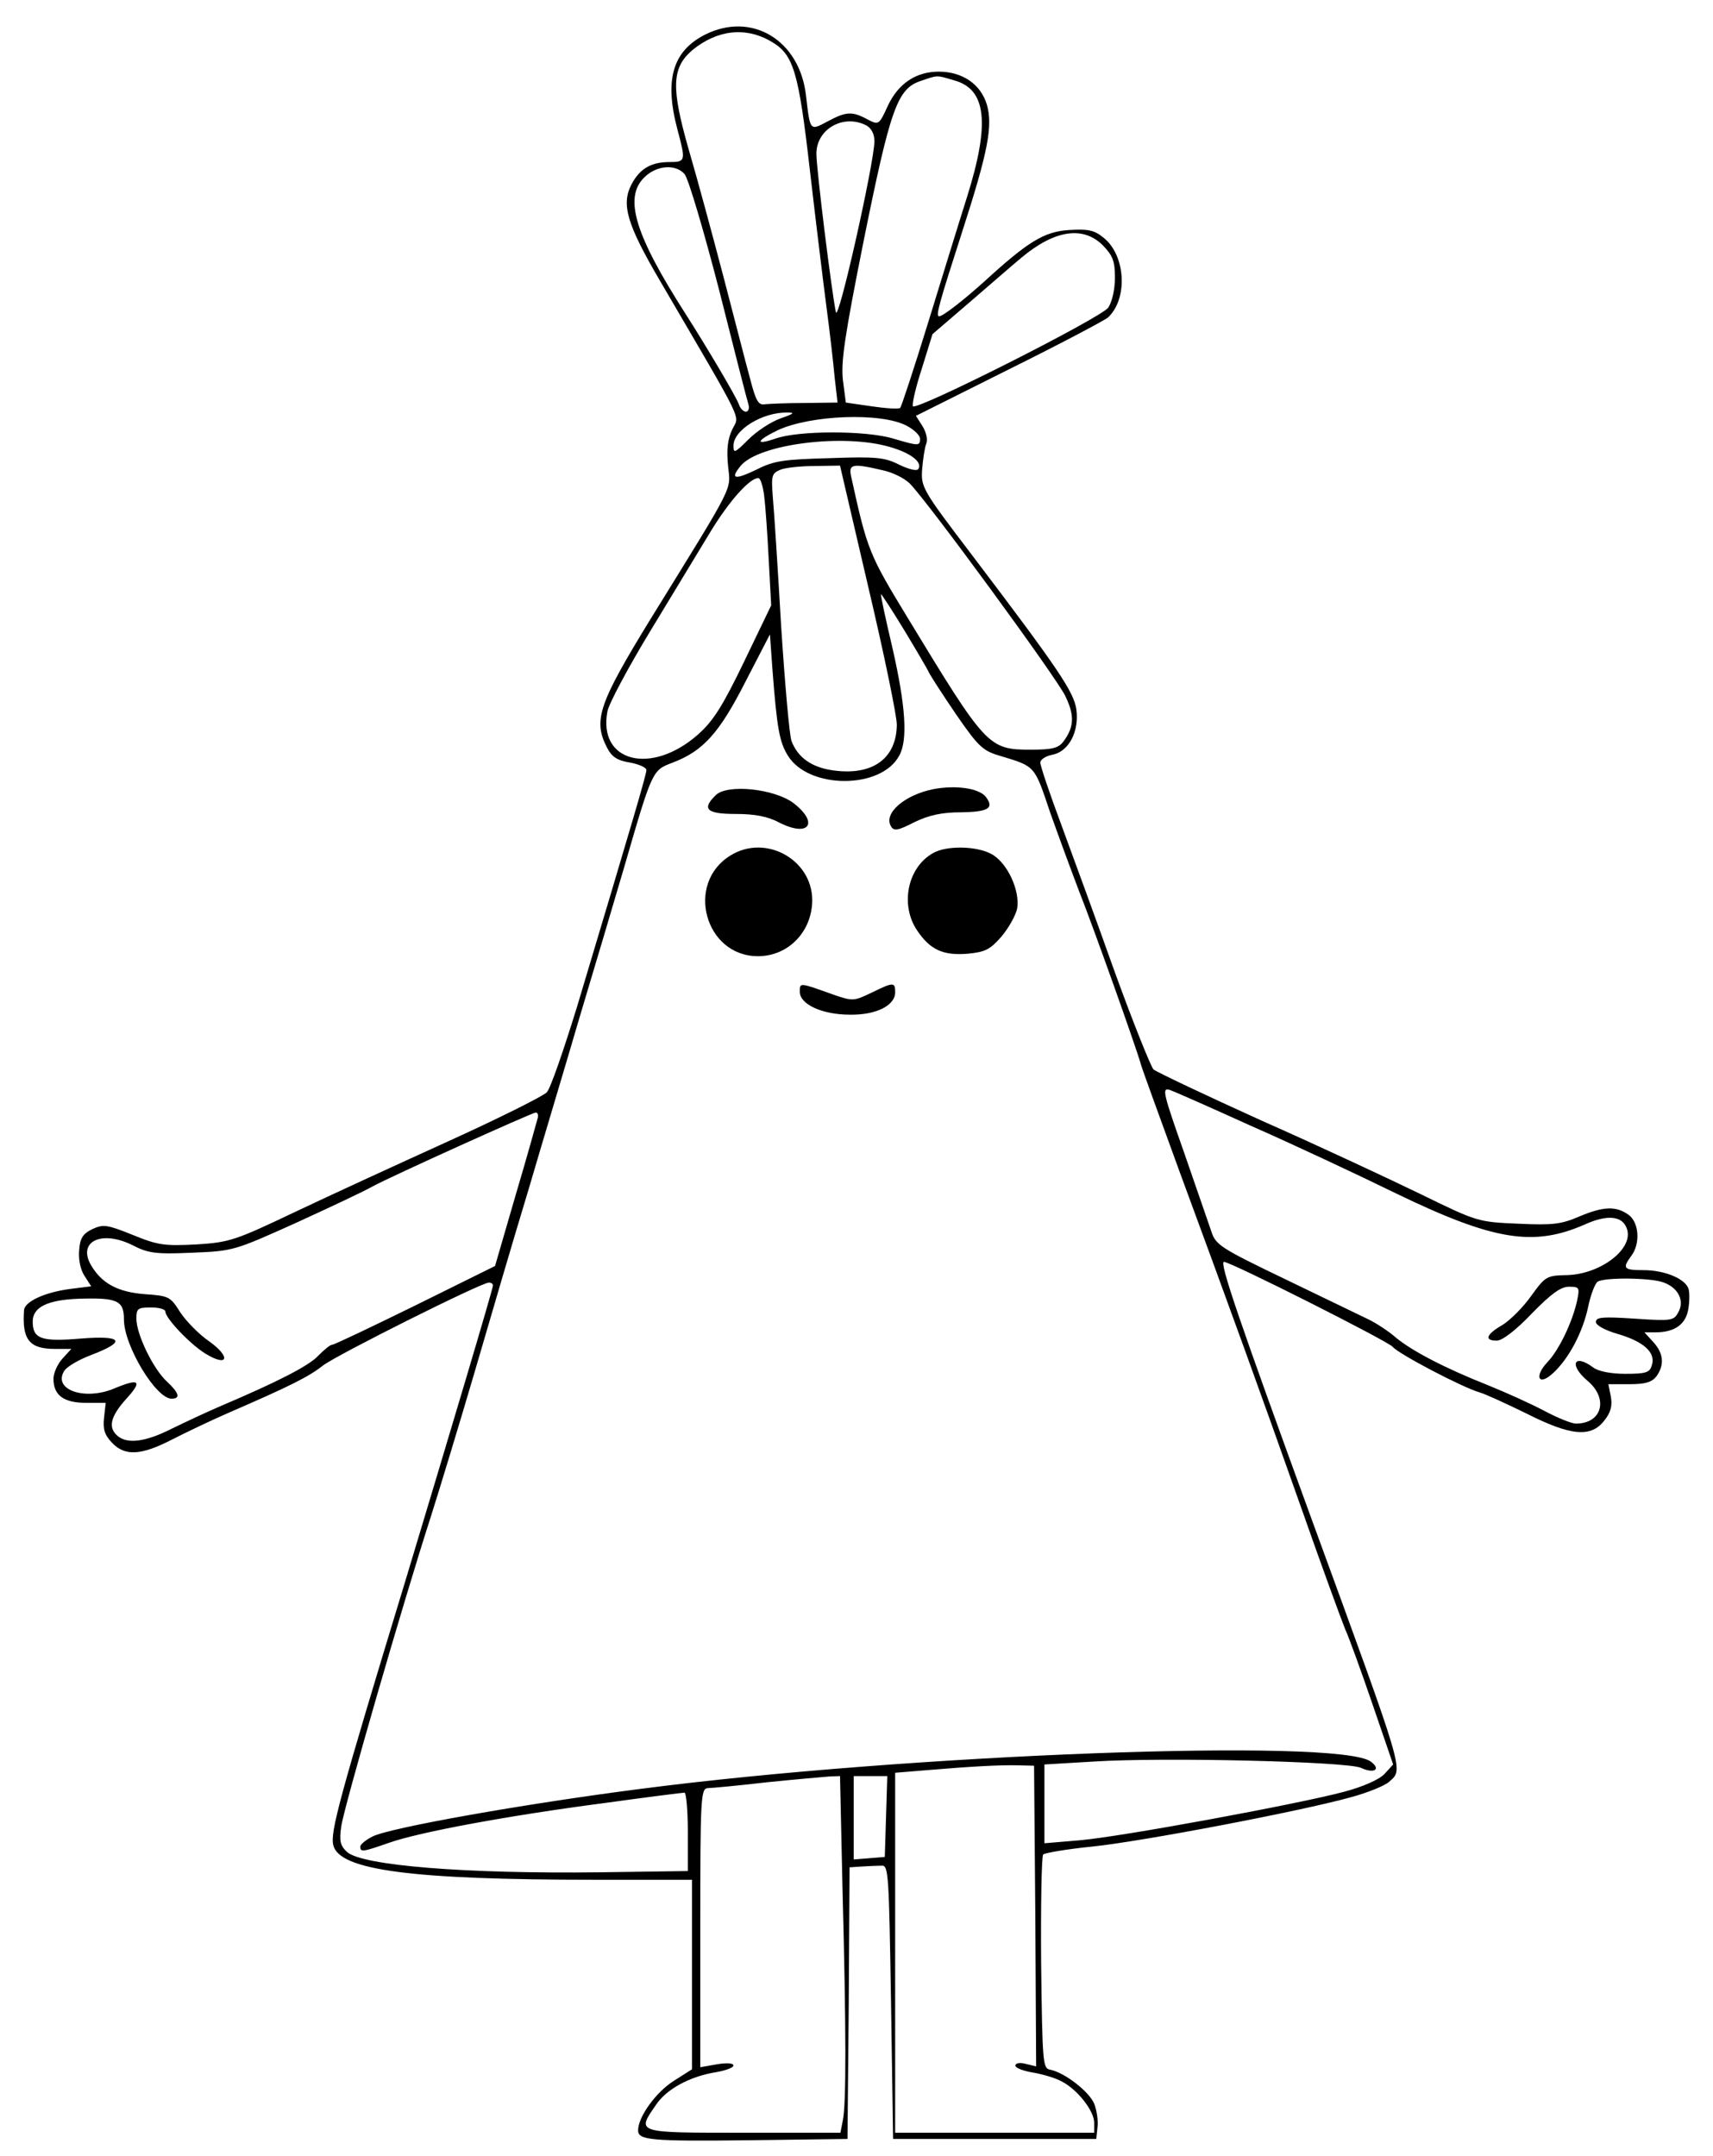 <?xml version="1.0" encoding="utf-8"?>
<svg viewBox="151.194 -11.273 413.13 519.894" width="413.13" height="519.894" xmlns="http://www.w3.org/2000/svg">
  <g transform="matrix(1, 0, 0, 1, 143.086, -21)">
    <title>Layer 1</title>
    <g id="svg_1" fill="#000000" transform="translate(0,562) scale(0.1,-0.1)">
      <path id="svg_2" d="m1781,5439c-78,-40 -98,-109 -66,-229c20,-75 20,-78 -19,-78c-45,0 -72,-16 -92,-54c-25,-48 -11,-96 68,-231c211,-361 192,-323 175,-360c-11,-23 -14,-49 -10,-88c6,-61 20,-34 -187,-369c-125,-204 -139,-244 -105,-310c12,-23 25,-31 55,-36c22,-4 40,-12 40,-18c0,-11 -31,-116 -167,-570c-32,-104 -64,-197 -73,-207c-8,-9 -114,-62 -235,-117c-121,-55 -289,-132 -373,-172c-143,-68 -157,-73 -237,-78c-77,-4 -93,-2 -154,23c-62,25 -71,26 -97,14c-23,-11 -30,-22 -32,-51c-2,-22 3,-47 13,-62l16,-25l-48,-6c-64,-8 -113,-31 -114,-52c-5,-71 13,-93 75,-93l39,0l-21,-23c-12,-13 -22,-35 -22,-49c0,-40 25,-58 79,-58l47,0l-4,-36c-3,-27 1,-41 19,-60c31,-33 70,-31 144,7c33,17 94,46 135,64c150,65 196,88 230,115c34,26 382,200 400,200c6,0 10,-3 10,-7c0,-8 -108,-370 -210,-708c-162,-532 -183,-611 -175,-642c15,-60 189,-83 631,-83l234,0l0,-229l0,-228l-44,-28c-43,-27 -86,-87 -86,-119c0,-24 28,-27 275,-24l230,3l3,328l2,327l30,2c17,1 38,2 48,2c16,1 17,-23 22,-329l5,-330l245,0l245,0l3,29c2,15 -2,41 -8,56c-12,29 -71,75 -106,82c-18,3 -19,15 -22,257c-1,140 1,258 5,262c5,4 58,13 118,19c118,12 502,85 624,119c41,11 82,28 92,37c35,32 42,8 -185,629c-177,485 -225,625 -213,625c16,0 395,-191 407,-205c14,-17 166,-97 210,-110c14,-4 64,-27 113,-51c107,-54 155,-58 187,-17c16,20 20,36 16,58l-6,30l51,0c39,0 54,5 65,19c20,28 17,56 -8,83l-21,23l26,0c47,0 74,19 80,57c3,19 3,41 0,49c-9,24 -58,44 -108,44c-48,0 -52,4 -30,34c23,30 19,82 -7,100c-30,21 -60,20 -119,-5c-42,-18 -63,-21 -146,-17c-97,4 -100,5 -233,70c-74,36 -247,117 -385,178c-137,62 -255,118 -262,124c-6,6 -48,110 -92,231c-43,121 -102,282 -130,358c-28,75 -51,143 -51,151c0,7 13,16 30,19c39,8 64,56 57,109c-6,42 -42,96 -253,374c-118,155 -122,162 -119,205c2,24 6,52 10,62c4,10 0,27 -9,42l-16,25l222,111c123,61 231,118 241,126c49,45 43,151 -11,193c-22,18 -37,21 -84,18c-59,-4 -98,-28 -203,-124c-51,-46 -100,-84 -109,-84c-9,0 0,31 55,202c63,195 75,257 60,309c-15,49 -59,79 -116,79c-55,0 -98,-29 -123,-83c-21,-46 -22,-46 -49,-32c-37,20 -51,19 -96,-5c-43,-23 -42,-24 -52,62c-15,134 -131,204 -244,147zm161,-17c53,-31 65,-72 92,-307c14,-121 32,-269 40,-330c8,-60 17,-138 20,-172l7,-61l-78,-1c-43,0 -87,-2 -97,-3c-16,-3 -22,8 -36,62c-10,36 -38,146 -64,245c-26,99 -63,236 -83,304c-44,153 -42,200 8,243c60,49 129,57 191,20zm440,-93c78,-21 87,-103 32,-279c-20,-63 -63,-203 -96,-310c-33,-107 -63,-198 -66,-201c-4,-3 -35,-1 -69,4l-62,9l-7,54c-5,44 4,106 50,336c64,317 81,366 136,385c44,15 38,15 82,2zm-211,-109c12,-7 19,-21 19,-38c-1,-54 -87,-438 -93,-412c-10,47 -47,345 -47,382c0,60 66,97 121,68zm-439,-117c9,-10 46,-135 83,-278c36,-143 68,-268 71,-277c3,-10 0,-18 -6,-18c-6,0 -14,8 -17,18c-7,19 -78,139 -128,217c-123,192 -150,281 -100,330c29,29 75,33 97,8zm1009,-172c24,-25 29,-38 29,-78c0,-29 -7,-58 -16,-72c-18,-25 -460,-248 -471,-238c-3,4 6,44 21,90l26,84l92,79c50,43 105,91 122,105c80,67 149,78 197,30zm-777,-417c-23,-8 -58,-31 -78,-51c-33,-33 -36,-34 -36,-15c0,38 70,81 130,80c19,0 16,-3 -16,-14zm304,-18c17,-9 32,-23 32,-31c0,-18 -3,-18 -64,0c-65,20 -230,20 -285,0c-50,-17 -46,-5 5,20c79,37 250,44 312,11zm-41,-51c52,-15 79,-37 69,-53c-3,-6 -23,-1 -46,10c-35,18 -56,20 -167,16c-110,-3 -135,-6 -176,-27c-54,-26 -66,-24 -40,8c43,53 248,79 360,46zm-52,-337c38,-161 69,-311 69,-333c-1,-82 -59,-123 -153,-110c-52,7 -86,31 -101,71c-5,13 -16,138 -25,277c-8,138 -17,278 -20,310c-4,53 -3,58 18,67c12,5 49,9 83,9l61,1l68,-292zm34,281c25,-5 54,-20 66,-32c43,-43 354,-468 375,-512c23,-47 22,-75 -4,-110c-12,-16 -26,-20 -79,-20c-102,0 -108,7 -295,315c-95,156 -99,165 -138,343c-7,31 2,33 75,16zm-285,-61c3,-24 8,-93 11,-154l6,-111l-65,-135c-52,-108 -75,-144 -111,-176c-113,-100 -242,-67 -219,55c3,18 49,104 101,190c53,87 118,195 146,241c46,76 96,132 117,132c5,0 11,-19 14,-42zm338,-325c29,-48 56,-94 60,-103c4,-8 33,-53 65,-100c52,-75 63,-87 103,-99c89,-27 85,-22 124,-138c21,-59 53,-146 71,-193c33,-83 137,-375 148,-415c3,-11 45,-126 92,-255c125,-339 195,-532 295,-815c48,-137 96,-268 105,-290c10,-22 40,-105 67,-184l49,-143l-21,-23c-12,-13 -52,-31 -98,-43c-108,-29 -540,-109 -639,-117l-83,-7l0,95l0,95l118,7c172,11 610,0 645,-15c32,-15 50,-4 24,15c-78,57 -1118,18 -1762,-66c-280,-36 -607,-94 -646,-115c-16,-8 -29,-19 -29,-24c0,-14 6,-13 69,9c73,26 290,66 520,96c101,14 188,25 193,25c4,0 8,-43 8,-95l0,-94l-212,-3c-322,-4 -573,16 -610,49c-16,15 -19,26 -14,61c6,45 150,543 216,747c21,66 69,224 106,350c37,127 95,325 130,440c34,116 90,302 123,415c34,113 82,275 107,360c69,238 68,235 118,254c73,28 112,71 175,195l59,114l6,-84c11,-144 17,-175 37,-208c50,-82 226,-82 269,0c21,38 15,120 -16,257c-17,72 -30,132 -28,132c1,0 27,-39 56,-87zm836,-1195c98,-43 256,-117 352,-164c234,-113 330,-128 453,-74c55,25 92,21 102,-11c16,-48 -64,-109 -145,-111c-49,-1 -52,-3 -86,-50c-19,-27 -50,-58 -69,-70c-40,-23 -45,-38 -14,-38c13,0 46,25 84,65c47,48 70,65 90,65c25,0 26,-2 20,-32c-11,-52 -44,-121 -72,-150c-33,-35 -21,-59 14,-26c38,35 71,98 84,158c6,30 17,58 23,62c16,11 130,10 160,-2c35,-13 50,-44 35,-71c-11,-21 -16,-22 -105,-16c-77,5 -94,4 -94,-8c0,-8 22,-20 53,-29c62,-18 92,-45 82,-75c-5,-18 -14,-21 -64,-21c-35,0 -65,6 -77,15c-47,35 -60,7 -14,-32c51,-43 35,-103 -28,-103c-11,0 -45,14 -77,31c-32,17 -92,44 -134,61c-106,42 -184,83 -223,115c-18,16 -49,36 -68,45c-19,9 -110,53 -201,97c-152,73 -166,82 -176,113c-6,18 -36,104 -66,191c-50,142 -54,157 -36,152c12,-4 100,-43 197,-87zm-1720,19c-2,-7 -25,-91 -53,-185l-50,-172l-192,-95c-106,-52 -196,-95 -201,-95c-5,0 -19,-12 -33,-26c-23,-25 -100,-64 -234,-121c-33,-14 -86,-39 -119,-55c-63,-32 -107,-38 -131,-18c-24,20 -18,47 21,90c40,44 31,50 -31,24c-71,-29 -147,-2 -119,43c6,10 35,27 64,38c87,33 78,48 -24,40c-95,-8 -116,-1 -116,41c0,35 36,52 110,55c94,3 110,-4 110,-50c0,-63 77,-191 115,-191c22,0 18,14 -11,41c-33,30 -74,114 -74,152c0,24 3,27 35,27c19,0 35,-4 35,-10c0,-16 59,-78 96,-101c55,-34 63,-9 10,29c-25,17 -56,49 -70,70c-24,38 -27,40 -85,44c-66,5 -105,26 -131,71c-32,57 27,84 101,47c37,-19 55,-22 143,-18c100,4 102,5 251,72c83,38 166,77 185,88c46,25 383,177 393,178c5,0 7,-6 5,-13zm1200,-1925l2,-362l-25,6c-14,4 -25,2 -25,-4c0,-6 19,-13 43,-17c23,-4 54,-13 68,-21c38,-19 79,-71 79,-100l0,-24l-240,0l-240,0l0,434l0,434l73,6c107,9 177,13 222,12l40,-1l3,-363zm-465,66c9,-340 9,-517 1,-557l-6,-31l-234,0c-261,0 -258,-1 -211,67c25,38 82,69 145,79c23,4 42,11 42,16c0,6 -16,7 -40,3l-40,-7l0,336c0,313 1,336 18,337c9,0 73,6 142,14c69,7 137,13 151,14l26,1l6,-272zm105,175l-3,-98l-37,-3l-38,-3l0,100l0,101l40,0l41,0l-3,-97z"/>
      <path id="svg_3" d="m2333,3620c-71,-14 -122,-59 -103,-90c7,-12 17,-10 56,10c35,17 66,24 113,24c66,1 81,10 59,38c-17,20 -71,28 -125,18z"/>
      <path id="svg_4" d="m1807,3605c-34,-33 -22,-45 48,-45c47,0 78,-6 106,-21c71,-36 96,-1 34,47c-46,35 -161,47 -188,19z"/>
      <path id="svg_5" d="m1843,3460c-110,-67 -62,-243 66,-243c74,0 131,60 131,136c-1,98 -113,159 -197,107z"/>
      <path id="svg_6" d="m2332,3466c-62,-34 -81,-125 -39,-187c31,-46 62,-61 122,-56c42,4 54,10 81,41c17,20 34,50 38,67c8,44 -24,113 -63,133c-36,19 -107,20 -139,2z"/>
      <path id="svg_7" d="m2010,3131c0,-30 54,-55 121,-55c63,-1 109,22 109,54c0,25 -4,25 -57,-1c-42,-20 -45,-21 -91,-5c-84,30 -82,30 -82,7z"/>
    </g>
  </g>
</svg>